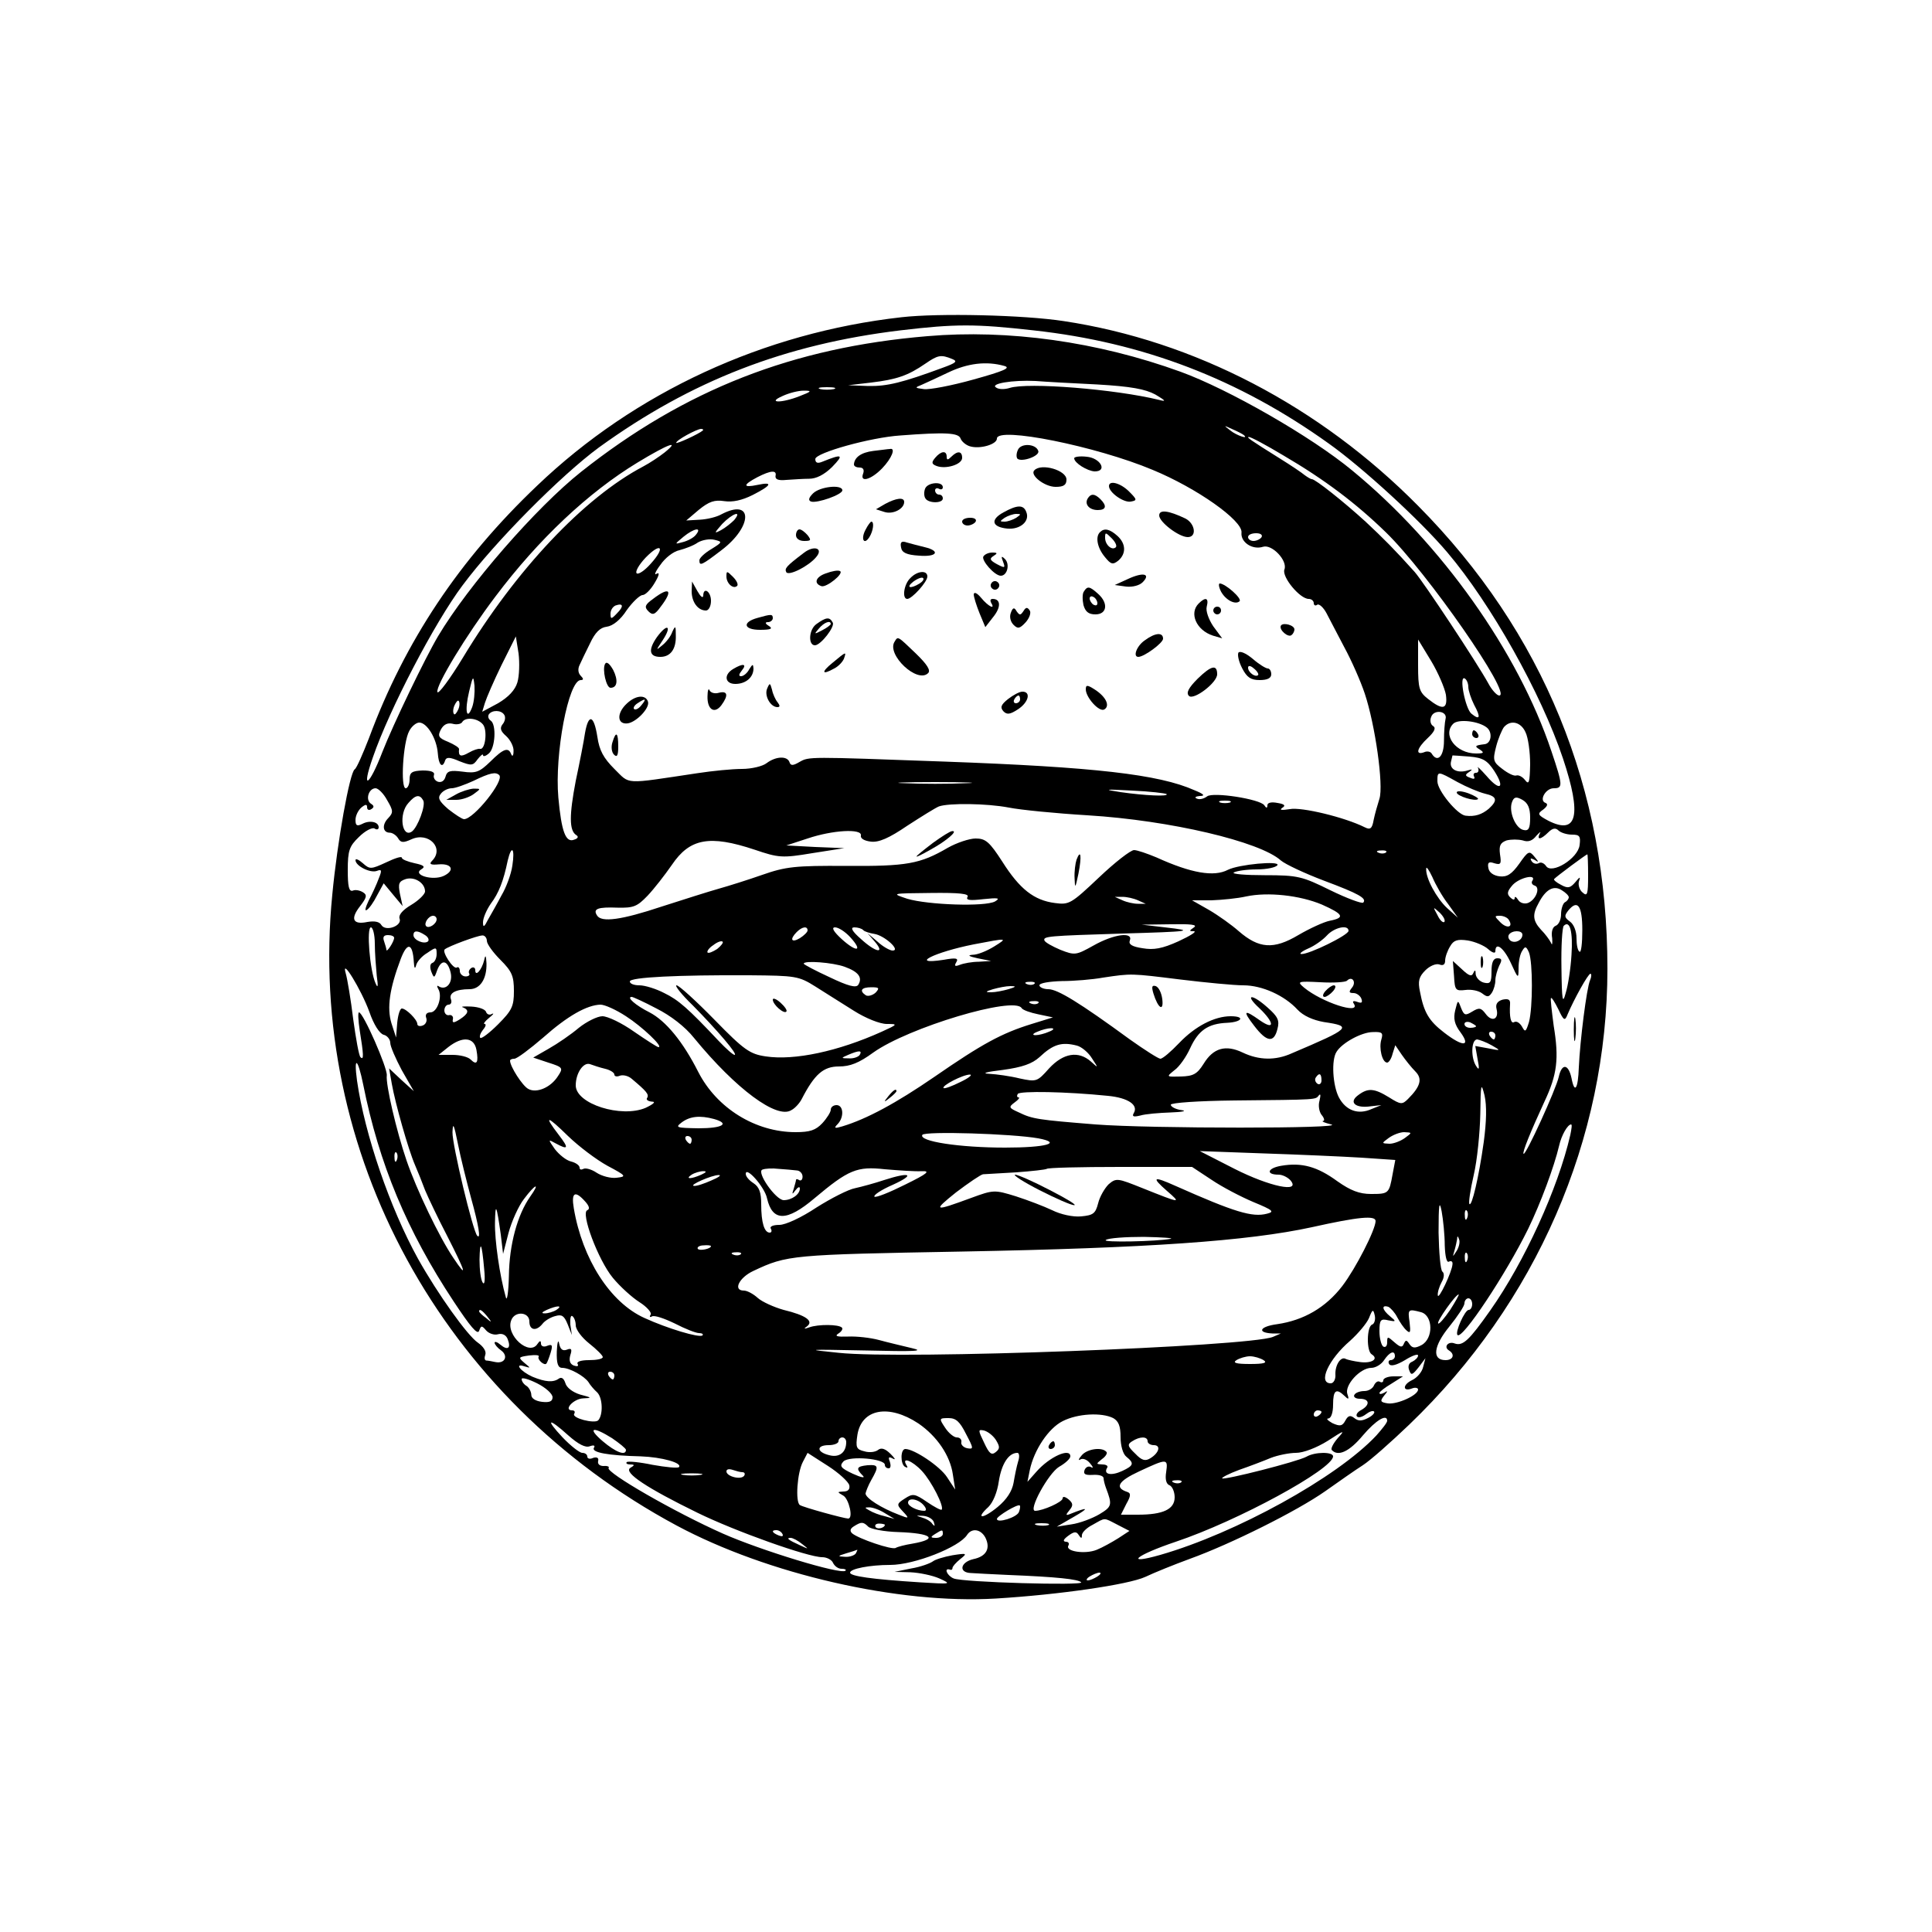 <?xml version="1.0" standalone="no"?>
<!DOCTYPE svg PUBLIC "-//W3C//DTD SVG 20010904//EN"
 "http://www.w3.org/TR/2001/REC-SVG-20010904/DTD/svg10.dtd">
<svg version="1.0" xmlns="http://www.w3.org/2000/svg"
 width="500pt" height="500pt" viewBox="0 0 500 500"
 preserveAspectRatio="xMidYMid meet">

<g transform="translate(0,500) scale(0.1,-0.1)"
fill="#000000" stroke="none">
<path d="M2333 4179 c-356 -40 -690 -194 -943 -436 -201 -191 -342 -402 -435
-653 -16 -41 -32 -78 -37 -81 -13 -8 -45 -187 -58 -324 -66 -667 284 -1307
891 -1633 235 -126 575 -204 826 -189 165 10 343 36 387 56 23 11 75 32 116
47 105 38 276 123 350 175 34 24 78 55 97 67 20 13 73 60 120 105 329 316 513
739 513 1180 0 465 -166 871 -490 1198 -255 258 -579 427 -917 478 -104 16
-324 21 -420 10z m342 -34 c283 -31 531 -126 764 -293 86 -61 237 -199 307
-282 112 -132 242 -363 299 -533 49 -147 37 -199 -38 -161 -28 15 -29 18 -13
29 10 8 13 14 6 17 -18 6 0 38 21 38 24 0 24 7 -6 96 -86 257 -284 536 -515
726 -106 88 -321 211 -445 256 -215 78 -446 110 -655 92 -348 -29 -627 -138
-896 -351 -116 -92 -292 -294 -370 -425 -34 -57 -117 -230 -144 -299 -35 -91
-56 -103 -25 -15 43 125 160 349 232 445 84 113 255 285 353 357 239 173 482
267 780 303 143 17 194 17 345 0z m-211 -74 c15 -6 11 -10 -25 -23 -103 -38
-143 -48 -192 -47 l-52 2 60 7 c66 8 95 18 140 49 32 22 40 24 69 12z m135
-18 c18 -5 0 -13 -79 -35 -57 -16 -115 -27 -129 -25 -24 3 -24 4 -6 11 11 5
42 19 69 32 50 24 99 30 145 17z m241 -48 c87 -5 124 -12 150 -26 27 -16 29
-19 10 -14 -114 28 -341 46 -387 31 -13 -4 -28 -4 -35 1 -17 10 42 20 102 17
25 -2 97 -6 160 -9z m-682 -12 c-10 -2 -26 -2 -35 0 -10 3 -2 5 17 5 19 0 27
-2 18 -5z m-88 -18 c-48 -19 -86 -18 -45 0 17 8 41 14 55 14 22 0 21 -2 -10
-14z m1149 -101 c14 -12 -19 -1 -35 12 -18 14 -18 14 6 3 14 -6 27 -13 29 -15z
m-1400 12 c-10 -9 -69 -36 -69 -32 0 7 52 35 64 36 5 0 7 -2 5 -4z m667 -21
c3 -8 14 -17 24 -20 26 -8 70 5 70 20 0 32 258 -20 403 -81 114 -47 233 -131
230 -162 -3 -25 28 -46 56 -37 23 7 64 -36 55 -59 -7 -19 40 -76 63 -76 7 0
13 -5 13 -11 0 -5 4 -8 9 -4 5 3 16 -7 24 -22 8 -16 29 -55 46 -88 18 -33 42
-87 53 -120 27 -81 49 -237 38 -272 -5 -16 -12 -40 -15 -55 -4 -23 -9 -26 -23
-19 -52 26 -164 53 -194 47 -20 -3 -28 -3 -20 3 10 6 7 10 -12 13 -15 3 -26 1
-26 -6 0 -8 -3 -8 -8 0 -11 16 -133 35 -148 23 -8 -6 -19 -9 -26 -6 -8 3 -4 6
7 7 15 0 11 5 -14 15 -92 41 -259 60 -646 74 -356 13 -351 13 -376 -1 -17 -10
-23 -10 -26 0 -6 16 -35 15 -59 -3 -10 -8 -39 -15 -64 -15 -25 0 -76 -5 -115
-11 -194 -29 -173 -30 -215 11 -28 28 -39 48 -44 83 -9 57 -23 61 -32 10 -3
-21 -14 -77 -24 -124 -17 -89 -17 -128 1 -140 7 -4 5 -9 -5 -12 -22 -9 -33 21
-41 109 -10 112 26 304 58 304 8 0 7 4 0 11 -7 7 -8 18 -3 28 4 9 16 34 27 56
13 28 26 41 43 43 16 2 36 18 52 43 15 21 34 39 41 39 7 0 21 14 31 31 12 20
14 29 5 24 -7 -5 -3 6 10 23 12 18 34 35 49 38 15 4 37 12 48 20 12 7 31 10
43 7 21 -5 21 -6 -8 -24 -17 -10 -31 -23 -31 -29 0 -16 6 -13 57 26 82 62 82
136 0 93 -12 -7 -37 -13 -56 -14 l-35 -2 33 28 c26 21 40 26 66 22 21 -3 45 2
73 16 49 25 54 35 12 26 -38 -8 -38 0 0 20 35 18 51 19 47 3 -1 -9 8 -12 28
-10 17 1 43 3 59 3 18 0 39 10 60 31 31 32 26 34 -26 13 -12 -5 -18 -3 -18 7
0 16 143 56 220 61 117 9 151 7 156 -8z m836 -44 c106 -62 188 -124 265 -199
107 -104 328 -422 293 -422 -6 0 -19 14 -28 31 -29 53 -168 263 -191 289 -51
57 -81 87 -127 130 -57 52 -130 110 -139 110 -3 0 -11 5 -18 10 -7 6 -35 25
-64 43 -80 50 -88 56 -81 56 4 1 45 -21 90 -48z m-1602 8 c-14 -11 -38 -27
-55 -36 -154 -81 -330 -268 -467 -495 -34 -56 -64 -96 -66 -89 -5 16 75 148
150 247 112 149 241 270 368 347 79 48 112 60 70 26z m180 -175 c-8 -8 -23
-20 -34 -26 -19 -10 -18 -8 3 16 26 27 53 37 31 10z m-99 -38 c-6 -8 -22 -16
-34 -19 -22 -6 -22 -6 2 14 27 22 49 26 32 5z m1464 -6 c-3 -5 -13 -10 -21
-10 -8 0 -14 5 -14 10 0 6 9 10 21 10 11 0 17 -4 14 -10z m-1581 -69 c-15 -17
-31 -28 -36 -25 -5 4 5 22 23 41 40 41 52 27 13 -16z m-87 -128 c-15 -16 -17
-16 -17 -1 0 9 6 18 13 21 20 7 22 -2 4 -20z m-258 -179 c-6 -20 -23 -38 -50
-54 l-41 -22 7 23 c4 13 23 57 43 98 l37 74 7 -44 c3 -24 2 -58 -3 -75z m2403
-32 c5 -38 -8 -41 -46 -11 -23 18 -26 27 -26 87 l0 67 34 -56 c18 -30 35 -70
38 -87z m-2520 -32 c-14 -37 -20 -10 -8 40 10 42 11 43 14 15 1 -17 -1 -41 -6
-55z m2578 52 c0 -9 7 -30 15 -46 18 -33 15 -41 -7 -23 -16 13 -33 101 -17 91
5 -3 9 -13 9 -22z m-2614 -58 c-4 -9 -9 -15 -11 -12 -3 3 -3 13 1 22 4 9 9 15
11 12 3 -3 3 -13 -1 -22z m119 -14 c4 -6 2 -17 -4 -24 -8 -10 -6 -18 9 -31 11
-10 20 -28 19 -39 0 -12 -3 -15 -6 -8 -7 19 -20 15 -54 -19 -28 -27 -37 -31
-72 -26 -32 4 -40 2 -44 -13 -3 -11 -11 -16 -20 -13 -8 3 -12 11 -10 17 3 8
-7 12 -29 12 -28 -1 -34 -5 -34 -23 0 -13 -5 -23 -10 -23 -14 0 -7 119 9 148
6 12 18 22 26 22 20 0 45 -41 48 -79 2 -31 12 -41 19 -19 3 9 12 9 37 -2 31
-12 35 -12 47 5 8 10 14 15 14 11 0 -5 7 -3 15 4 17 14 20 75 5 85 -6 4 -8 11
-5 16 8 12 32 12 40 -1z m2436 -11 c-2 -8 -4 -33 -4 -56 0 -41 -17 -58 -32
-33 -3 5 -12 7 -20 3 -23 -8 -18 11 10 37 17 16 22 26 14 31 -7 4 -9 15 -5 24
7 20 43 15 37 -6z m-2491 -14 c12 -15 6 -67 -8 -63 -4 1 -17 -3 -29 -10 -21
-12 -27 -9 -25 9 1 4 -12 12 -28 19 -25 10 -28 15 -19 32 7 13 17 18 30 15 10
-3 22 -1 25 4 8 14 40 11 54 -6z m2598 -8 c15 -12 12 -41 -6 -43 -25 -3 -27
-5 -12 -14 12 -8 10 -10 -10 -10 -52 0 -88 48 -59 77 13 13 66 7 87 -10z m100
-12 c7 -14 12 -52 12 -83 -1 -47 -3 -54 -13 -41 -7 9 -17 14 -23 12 -6 -2 -22
6 -36 17 -24 18 -25 23 -16 58 5 20 15 43 20 50 17 20 44 14 56 -13z m-81
-100 c29 -45 15 -54 -20 -13 -16 18 -26 27 -22 21 3 -7 1 -13 -5 -13 -6 0 -8
-4 -5 -10 3 -6 -1 -7 -10 -3 -14 5 -14 8 -3 15 10 7 9 8 -4 4 -26 -8 -47 3
-43 22 2 9 4 17 4 17 1 0 20 -1 44 -3 35 -3 46 -10 64 -37z m-2575 -11 c14
-14 -66 -114 -91 -114 -5 0 -23 12 -41 26 -24 21 -28 29 -19 40 6 8 19 14 28
14 9 0 34 9 56 19 43 21 58 24 67 15z m2480 -18 c24 -13 55 -26 71 -30 31 -7
34 -17 10 -39 -18 -15 -36 -21 -60 -18 -21 2 -73 65 -73 89 0 27 0 27 52 -2z
m-1274 -3 c-43 -2 -113 -2 -155 0 -43 1 -8 3 77 3 85 0 120 -2 78 -3z m-1496
-44 c16 -27 16 -32 3 -46 -17 -17 -15 -38 4 -38 6 0 16 -6 21 -14 7 -12 13
-13 35 -3 44 20 86 -23 53 -56 -8 -8 -4 -11 17 -9 35 3 43 -16 13 -30 -29 -13
-81 3 -58 17 12 7 7 11 -17 16 -18 4 -33 10 -33 14 0 5 -18 -1 -41 -12 -39
-18 -42 -18 -60 -2 -10 9 -19 13 -19 8 0 -15 38 -34 55 -28 13 5 14 2 5 -20
-5 -14 -17 -40 -26 -57 -8 -17 -11 -28 -5 -24 6 3 18 20 27 38 l17 31 24 -29
25 -30 -7 32 c-5 26 -3 32 15 38 23 7 50 -10 50 -32 0 -7 -16 -23 -36 -35 -22
-13 -33 -26 -30 -35 8 -19 -36 -35 -47 -17 -5 9 -18 11 -36 8 -38 -8 -45 8
-19 41 17 22 19 29 7 36 -8 5 -20 7 -26 4 -10 -3 -13 11 -13 53 0 51 4 62 29
86 16 16 34 25 40 22 6 -4 11 -3 11 3 0 14 -23 19 -42 9 -14 -7 -18 -5 -18 10
0 11 7 25 15 32 11 9 15 9 15 1 0 -7 5 -9 11 -5 8 5 7 9 -1 14 -15 10 -6 40
12 40 7 0 21 -14 30 -31z m2017 16 c7 -7 -56 -4 -119 5 -46 7 -42 8 29 4 47
-2 87 -7 90 -9z m-1924 -16 c8 -12 -14 -70 -29 -81 -26 -18 -35 46 -9 74 18
21 29 23 38 7z m2865 -45 c0 -28 -4 -35 -17 -32 -21 4 -39 48 -30 72 5 14 11
15 27 6 14 -8 20 -21 20 -46z m-777 39 c-7 -2 -19 -2 -25 0 -7 3 -2 5 12 5 14
0 19 -2 13 -5z m-572 -13 c30 -6 121 -15 204 -20 213 -13 446 -68 500 -117 12
-10 61 -33 111 -52 91 -34 112 -46 102 -57 -4 -3 -42 11 -85 32 -73 36 -84 39
-170 39 -50 0 -86 3 -80 7 7 4 33 8 59 8 26 0 50 5 54 11 7 12 -100 2 -128
-12 -36 -19 -95 -9 -185 32 -24 10 -50 19 -58 19 -9 0 -50 -32 -91 -71 -72
-68 -77 -71 -114 -66 -54 7 -91 36 -136 107 -33 51 -43 60 -69 60 -16 0 -49
-11 -72 -24 -72 -42 -106 -48 -263 -47 -132 1 -157 -2 -217 -23 -37 -13 -88
-29 -113 -36 -25 -7 -91 -28 -147 -46 -105 -35 -157 -42 -168 -23 -11 17 2 22
53 20 42 -1 51 3 78 31 17 18 45 54 63 80 46 68 97 78 214 39 62 -21 71 -22
149 -9 l83 13 -75 3 -75 4 55 18 c65 22 141 26 138 8 -2 -8 9 -14 25 -16 21
-3 48 9 95 41 37 24 74 47 82 50 25 9 124 8 181 -3z m1457 -70 c20 0 23 -4 20
-27 -4 -35 -73 -77 -87 -54 -5 7 -13 11 -19 7 -6 -3 -14 -1 -18 5 -5 8 -3 9 7
4 12 -8 12 -6 0 8 -13 16 -16 15 -39 -18 -20 -28 -32 -35 -51 -33 -16 2 -27
10 -29 21 -3 15 1 18 15 13 17 -5 19 -2 15 23 -3 23 1 30 17 36 12 3 30 3 42
0 14 -5 25 -1 35 12 9 10 13 12 9 6 -9 -18 3 -16 22 3 11 11 19 12 26 5 6 -6
22 -11 35 -11z m-2742 -80 c-3 -22 -16 -57 -28 -77 -11 -21 -27 -49 -35 -63
-10 -20 -13 -21 -13 -7 0 11 9 32 20 48 21 28 33 59 44 112 10 42 19 32 12
-13z m2261 34 c-3 -3 -12 -4 -19 -1 -8 3 -5 6 6 6 11 1 17 -2 13 -5z m523 -60
c0 -48 -2 -55 -14 -44 -8 6 -12 19 -10 28 5 14 3 14 -9 -1 -13 -15 -19 -17
-37 -7 -12 6 -20 13 -18 15 5 6 83 64 86 64 1 1 2 -24 2 -55z m-362 -74 l25
-35 -28 25 c-27 25 -56 78 -54 102 0 7 7 -3 16 -22 8 -19 26 -51 41 -70z m218
61 c-4 -5 -1 -11 6 -13 15 -5 3 -37 -18 -45 -9 -3 -20 0 -25 8 -5 8 -9 10 -9
5 0 -6 -5 -5 -12 2 -9 9 -7 16 7 32 18 19 62 29 51 11z m94 -43 c0 -4 -4 -10
-10 -13 -5 -3 -10 -17 -10 -31 0 -14 -6 -27 -14 -30 -8 -3 -12 -16 -9 -32 1
-15 0 -20 -3 -12 -4 8 -15 23 -26 34 -21 23 -23 39 -6 69 18 35 39 47 60 33
10 -6 18 -14 18 -18z m-1556 1 c-5 -9 6 -10 41 -6 38 4 45 3 30 -6 -26 -14
-173 -9 -227 7 -42 14 -42 14 60 15 75 1 101 -2 96 -10z m917 -20 c56 -25 61
-34 20 -42 -15 -3 -52 -20 -81 -37 -64 -38 -102 -35 -154 10 -18 16 -53 41
-77 55 l-44 25 50 0 c28 1 68 5 90 10 56 12 139 3 196 -21z m-476 11 l20 -9
-20 0 c-11 0 -29 4 -40 9 l-20 9 20 0 c11 0 29 -4 40 -9z m1150 -77 c0 -34 -3
-59 -7 -56 -5 2 -8 18 -8 35 0 18 -7 36 -17 43 -15 11 -15 15 -4 29 24 29 36
12 36 -51z m-357 21 c-4 -3 -12 5 -18 18 -12 22 -12 22 6 6 10 -10 15 -20 12
-24z m-2608 7 c0 -12 -20 -25 -27 -18 -7 7 6 27 18 27 5 0 9 -4 9 -9z m2775
-2 c12 -19 -5 -23 -22 -6 -16 16 -16 17 -1 17 9 0 20 -5 23 -11z m-815 -19
c-13 -9 -13 -10 0 -10 8 -1 -10 -12 -40 -26 -42 -19 -64 -23 -93 -18 -27 4
-37 10 -33 20 9 23 -41 17 -94 -13 -45 -25 -48 -26 -86 -11 -21 9 -39 19 -41
24 -4 11 10 12 202 18 175 5 191 7 110 16 l-60 7 75 1 c52 1 70 -1 60 -8z
m977 -71 c-2 -35 -9 -80 -15 -99 -8 -30 -10 -20 -11 66 -1 55 2 104 6 108 16
16 24 -16 20 -75z m-3097 29 c0 -24 3 -61 5 -83 4 -28 3 -34 -3 -20 -15 33
-24 145 -12 145 5 0 10 -19 10 -42z m1120 34 c0 -4 -9 -13 -20 -20 -22 -13
-27 -3 -8 16 14 14 28 16 28 4z m110 -17 c34 -37 18 -41 -21 -6 -22 20 -28 31
-18 31 9 0 26 -11 39 -25z m34 18 c3 -4 17 -8 29 -10 26 -4 69 -43 47 -43 -7
0 -25 10 -39 23 l-26 22 19 -22 c28 -33 2 -28 -36 7 -23 20 -28 30 -17 30 9 0
19 -3 23 -7z m1256 -2 c0 -11 -102 -61 -122 -60 -7 0 1 7 17 14 17 7 39 23 49
34 19 21 56 29 56 12z m-2390 -11 c8 -5 11 -12 8 -16 -10 -9 -38 3 -38 16 0
12 10 13 30 0z m2840 1 c0 -14 -18 -23 -30 -16 -6 4 -8 11 -5 16 8 12 35 12
35 0z m-2920 -8 c0 -10 -20 -40 -20 -31 0 3 -3 13 -6 22 -4 11 -1 16 10 16 9
0 16 -3 16 -7z m240 -8 c0 -8 16 -30 35 -49 30 -30 35 -42 35 -81 0 -39 -5
-50 -41 -86 -22 -22 -43 -38 -46 -35 -3 3 0 12 7 21 7 8 9 15 4 15 -4 0 1 7
12 16 10 8 14 13 7 10 -6 -4 -13 -1 -15 5 -2 7 -19 13 -38 14 -19 1 -29 0 -22
-2 17 -7 15 -16 -8 -31 -16 -10 -20 -10 -18 0 2 7 -3 12 -9 11 -7 -2 -13 4
-13 12 0 8 5 15 11 15 6 0 9 6 6 14 -6 16 13 26 48 26 28 0 45 27 44 67 -1 21
-3 23 -6 8 -6 -25 -23 -44 -23 -26 0 7 -5 9 -10 6 -6 -4 -8 -10 -6 -14 3 -4
-1 -8 -9 -8 -8 0 -15 7 -15 14 0 8 -4 12 -8 9 -9 -5 -39 41 -31 47 9 8 85 36
97 36 6 1 12 -6 12 -14z m596 -21 c-11 -7 -22 -12 -25 -9 -2 3 4 12 15 19 10
8 21 12 24 9 3 -2 -4 -11 -14 -19z m716 6 c-18 -11 -42 -21 -55 -21 -14 -1
-10 -4 13 -9 l35 -7 -32 -2 c-17 0 -39 -4 -49 -8 -13 -5 -15 -3 -9 7 6 10 0
12 -33 6 -92 -14 -23 20 78 40 89 17 89 17 52 -6z m1279 -6 c11 -10 19 -12 19
-6 0 26 22 9 40 -30 19 -42 20 -42 20 -13 0 17 4 37 10 45 7 12 10 11 17 -5
10 -26 10 -142 0 -180 -8 -26 -10 -27 -18 -12 -6 10 -14 15 -20 12 -9 -6 -13
13 -11 46 1 12 -4 15 -19 12 -14 -4 -19 -12 -16 -24 7 -27 -12 -35 -28 -13
-12 16 -17 17 -35 6 -18 -11 -21 -10 -29 10 -8 21 -8 21 -15 -7 -5 -21 -2 -36
14 -57 27 -37 6 -38 -43 0 -39 30 -52 52 -62 105 -6 28 -3 39 14 56 11 11 27
18 36 15 10 -4 15 0 15 10 0 9 6 26 13 37 9 16 19 19 46 15 18 -3 42 -13 52
-22z m-2780 -34 c1 -16 3 -19 6 -8 2 9 15 24 29 32 23 16 24 15 24 -3 0 -11
-5 -21 -11 -23 -6 -2 -7 -11 -3 -22 7 -18 8 -18 15 2 11 30 27 28 35 -4 7 -27
-11 -48 -30 -37 -5 4 -6 1 -2 -6 12 -19 -2 -61 -20 -61 -10 0 -14 -6 -11 -14
3 -8 -1 -17 -9 -20 -8 -3 -14 -1 -14 4 0 11 -29 40 -40 40 -5 0 -10 -17 -12
-37 l-3 -38 -12 37 c-12 40 -5 89 24 166 17 45 31 42 34 -8z m1115 -12 c36
-13 47 -28 35 -47 -6 -8 -26 -3 -74 20 -37 17 -67 33 -67 35 0 9 76 3 106 -8z
m-1230 -117 c11 -32 26 -56 37 -59 9 -2 17 -12 17 -21 0 -9 14 -41 30 -71 l31
-54 -32 29 -32 30 7 -40 c9 -51 43 -171 60 -210 7 -16 19 -46 26 -65 8 -19 33
-72 57 -118 49 -96 54 -114 16 -57 -36 53 -95 176 -121 252 -26 76 -54 196
-51 220 2 19 -61 163 -72 163 -3 0 -2 -21 2 -47 10 -62 11 -78 2 -69 -4 3 -12
48 -19 99 -6 50 -15 103 -19 117 -14 47 40 -41 61 -99z m1154 66 c25 -16 70
-44 100 -63 30 -19 67 -34 85 -34 29 0 29 -1 -13 -20 -113 -51 -226 -75 -300
-64 -41 6 -56 16 -133 95 -48 49 -92 89 -98 89 -6 0 13 -24 42 -52 64 -65 118
-128 108 -128 -4 0 -22 16 -41 36 -80 85 -104 106 -141 124 -21 11 -50 20 -64
20 -14 0 -25 4 -25 10 0 11 126 17 310 16 119 -1 127 -2 170 -29z m945 18 c66
-8 139 -15 163 -15 48 0 106 -26 140 -63 15 -16 40 -27 68 -32 75 -11 70 -16
-83 -81 -42 -19 -85 -18 -127 2 -44 21 -76 12 -101 -29 -17 -27 -27 -32 -59
-33 -38 -1 -38 -1 -17 16 13 9 31 35 41 57 21 46 46 64 96 66 39 2 47 17 9 17
-42 0 -92 -26 -133 -69 -22 -23 -43 -41 -49 -41 -5 0 -41 23 -79 50 -130 95
-187 130 -211 130 -12 0 -23 5 -23 10 0 6 26 10 58 11 31 0 80 4 107 9 74 11
71 11 200 -5z m1060 -2 c-9 -21 -26 -157 -29 -225 -2 -57 -11 -70 -19 -28 -8
37 -25 39 -33 3 -7 -32 -86 -205 -91 -199 -4 3 18 57 54 135 33 70 38 111 24
196 -5 38 -9 71 -7 72 2 2 10 -11 19 -29 14 -30 17 -31 24 -13 16 38 53 105
59 105 3 0 3 -8 -1 -17z m-616 -19 c-9 -11 -8 -14 4 -14 8 0 17 -7 20 -14 4
-11 1 -13 -10 -9 -11 4 -14 2 -9 -5 18 -29 -83 4 -129 42 -19 16 -17 17 42 14
34 -2 65 0 69 4 13 13 25 -3 13 -18z m-822 10 c-3 -3 -12 -4 -19 -1 -8 3 -5 6
6 6 11 1 17 -2 13 -5z m-411 -23 c-8 -7 -19 -10 -25 -7 -18 12 -12 21 14 21
20 0 22 -2 11 -14z m344 9 c-14 -4 -34 -8 -45 -8 -16 0 -15 2 5 8 14 4 34 8
45 8 16 0 15 -2 -5 -8z m-911 -50 c36 -18 74 -47 97 -76 109 -133 215 -211
252 -187 10 5 22 19 27 29 33 64 56 84 96 84 29 0 52 9 89 36 91 65 365 147
384 115 3 -5 23 -12 43 -16 l38 -8 -55 -17 c-78 -24 -129 -52 -252 -137 -99
-68 -175 -109 -238 -128 -20 -6 -23 -5 -12 6 17 18 15 49 -3 49 -8 0 -15 -5
-15 -12 0 -6 -10 -22 -22 -35 -17 -18 -32 -23 -69 -23 -104 0 -204 62 -252
156 -40 79 -84 132 -126 154 -36 18 -61 40 -46 40 3 0 32 -13 64 -30z m988 14
c-3 -3 -12 -4 -19 -1 -8 3 -5 6 6 6 11 1 17 -2 13 -5z m-1067 -34 c42 -27 98
-80 84 -80 -3 0 -31 18 -63 40 -31 22 -68 40 -82 40 -13 0 -41 -14 -61 -30
-20 -17 -55 -41 -78 -54 l-40 -23 39 -13 c38 -12 39 -14 25 -35 -19 -30 -56
-45 -77 -33 -15 8 -47 58 -47 73 0 3 5 5 11 5 7 0 40 25 75 55 63 56 113 84
148 85 11 0 40 -13 66 -30z m2200 -26 c0 -2 -7 -4 -15 -4 -8 0 -15 4 -15 10 0
5 7 7 15 4 8 -4 15 -8 15 -10z m-1105 -14 c-11 -5 -27 -9 -35 -9 -9 0 -8 4 5
9 11 5 27 9 35 9 9 0 8 -4 -5 -9z m860 -20 c-7 -22 2 -60 15 -60 4 0 11 10 14
23 l7 22 17 -25 c9 -13 25 -33 35 -43 19 -19 13 -39 -19 -71 -15 -15 -19 -15
-49 4 -39 24 -55 25 -81 5 -24 -18 -6 -34 34 -28 l27 3 -25 -10 c-35 -16 -67
-4 -85 30 -16 31 -20 97 -6 118 14 23 65 51 94 51 24 1 27 -2 22 -19z m295 10
c0 -5 -2 -10 -4 -10 -3 0 -8 5 -11 10 -3 6 -1 10 4 10 6 0 11 -4 11 -10z
m-2637 -37 c6 -33 1 -41 -15 -25 -7 7 -28 12 -47 12 l-36 0 25 20 c37 29 67
26 73 -7z m2627 12 c25 -14 25 -15 -9 -8 l-33 6 6 -34 c5 -25 4 -30 -3 -19
-15 21 -14 70 2 70 6 -1 23 -7 37 -15z m-1073 -1 c12 -3 30 -18 39 -33 17 -26
17 -26 -3 -8 -32 28 -71 22 -108 -18 -31 -35 -33 -35 -76 -26 -24 6 -60 11
-79 12 -21 1 -8 5 35 10 51 7 76 16 95 33 36 34 58 40 97 30z m-562 -24 c-3
-5 -16 -10 -28 -9 -21 0 -21 1 -2 9 28 12 37 12 30 0z m-1285 -77 c41 -205
113 -378 234 -561 43 -65 62 -88 66 -76 5 14 7 14 18 1 7 -8 21 -13 31 -10 11
3 21 -2 25 -13 9 -23 0 -30 -19 -14 -8 7 -15 9 -15 5 0 -4 7 -13 17 -20 19
-14 10 -35 -15 -30 -9 2 -20 4 -24 4 -4 1 -5 7 -2 15 3 9 -5 21 -19 31 -27 18
-104 126 -155 217 -73 132 -138 322 -158 461 -9 66 2 59 16 -10z m626 41 c13
-3 24 -10 24 -15 0 -5 7 -6 14 -3 8 3 22 0 31 -8 38 -32 45 -40 40 -49 -4 -5
2 -9 12 -10 11 0 5 -6 -16 -16 -63 -27 -181 10 -181 58 0 32 20 61 37 55 8 -3
26 -9 39 -12z m920 -34 c-22 -11 -41 -18 -44 -16 -6 6 50 35 68 35 8 0 -3 -9
-24 -19z m934 4 c0 -8 -5 -12 -10 -9 -6 4 -8 11 -5 16 9 14 15 11 15 -7z m420
-159 c-13 -93 -31 -168 -37 -161 -3 2 2 36 11 75 9 38 16 110 17 158 1 78 2
84 11 48 6 -27 5 -67 -2 -120z m-973 119 c53 -5 80 -24 67 -45 -5 -9 0 -10 17
-6 13 4 49 7 79 8 30 1 43 4 28 6 -16 2 -28 9 -28 14 0 5 71 10 165 11 218 2
209 2 218 13 5 6 5 0 2 -13 -4 -13 -1 -29 5 -37 7 -8 9 -16 4 -16 -5 -1 5 -5
21 -9 44 -11 -469 -11 -610 0 -149 12 -163 14 -198 31 -27 12 -27 14 -11 26
10 7 14 13 10 13 -4 0 -5 4 -2 9 6 8 125 6 233 -5z m-1295 -181 c49 -26 50
-28 24 -31 -15 -2 -38 4 -52 13 -13 9 -29 13 -34 10 -6 -3 -10 -2 -10 3 0 6
-10 13 -22 16 -13 3 -31 18 -42 32 -18 26 -18 26 2 15 33 -18 35 -13 8 22 -40
52 -31 51 24 -3 28 -27 73 -61 102 -77z m276 121 c42 -12 22 -24 -40 -24 -58
1 -61 2 -44 15 21 16 47 19 84 9z m-629 -204 c20 -72 26 -109 16 -98 -11 11
-65 236 -64 268 1 27 4 20 14 -30 7 -36 23 -99 34 -140z m2845 163 c-32 -139
-119 -329 -207 -454 -55 -78 -71 -93 -92 -86 -17 7 -30 -9 -15 -18 16 -10 11
-25 -9 -25 -36 0 -31 37 10 87 21 26 39 53 39 60 0 7 5 13 10 13 6 0 10 -7 10
-15 0 -8 -4 -15 -9 -15 -10 0 -36 -58 -29 -65 12 -13 125 157 183 275 32 66
67 160 80 215 6 27 22 55 31 55 3 0 1 -12 -2 -27z m-1377 -9 c64 -12 20 -24
-86 -24 -117 0 -224 16 -214 33 6 10 233 3 300 -9z m949 1 c-11 -8 -29 -15
-40 -15 -21 1 -21 1 -2 15 11 8 29 15 40 15 21 -1 21 -1 2 -15z m-1846 -5 c0
-5 -2 -10 -4 -10 -3 0 -8 5 -11 10 -3 6 -1 10 4 10 6 0 11 -4 11 -10z m-763
-52 c-3 -8 -6 -5 -6 6 -1 11 2 17 5 13 3 -3 4 -12 1 -19z m2496 6 l88 -6 -7
-37 c-9 -50 -10 -51 -56 -51 -30 0 -53 9 -87 33 -52 38 -92 49 -145 40 -36 -6
-41 -23 -7 -23 10 0 24 -7 31 -15 27 -33 -54 -16 -145 30 l-90 46 165 -6 c91
-3 204 -8 253 -11z m-1462 -33 c9 0 16 -8 16 -16 0 -8 -4 -12 -9 -9 -4 3 -8 3
-8 0 0 -2 -3 -13 -6 -23 -5 -15 -4 -15 5 -3 6 8 11 10 11 4 0 -15 -21 -30 -42
-30 -21 1 -71 73 -55 79 7 3 26 4 42 2 17 -1 37 -3 46 -4z m324 -2 c24 1 16
-6 -43 -35 -40 -20 -75 -34 -79 -31 -3 4 18 18 48 31 59 27 45 34 -23 12 -24
-8 -57 -17 -75 -21 -17 -3 -62 -26 -100 -50 -39 -26 -80 -45 -96 -45 -16 0
-26 -4 -22 -10 3 -5 2 -10 -3 -10 -14 0 -22 26 -22 73 0 31 -5 45 -20 55 -11
7 -20 17 -20 24 0 21 49 -34 55 -63 14 -61 51 -61 123 0 88 74 110 83 182 75
36 -3 79 -6 95 -5z m750 -22 c28 -19 76 -44 109 -58 51 -21 55 -25 35 -30 -38
-10 -84 4 -237 72 -58 26 -63 23 -22 -13 38 -33 37 -33 -63 7 -65 26 -68 27
-88 10 -10 -10 -23 -32 -27 -49 -7 -27 -13 -31 -44 -34 -21 -2 -53 5 -75 16
-21 10 -63 26 -94 36 -55 17 -58 17 -115 -4 -98 -36 -101 -35 -40 14 33 25 64
46 70 47 6 0 45 3 86 5 41 3 76 7 79 9 2 3 88 5 190 5 l186 0 50 -33z m-1320
13 c-27 -12 -43 -12 -25 0 8 5 22 9 30 9 10 0 8 -3 -5 -9z m26 -15 c-18 -8
-38 -15 -45 -14 -15 1 46 28 64 28 8 0 0 -6 -19 -14z m-469 -42 c-33 -47 -54
-124 -55 -205 -1 -43 -5 -68 -8 -55 -16 56 -29 148 -28 193 1 53 4 47 15 -31
l6 -50 14 54 c8 30 26 70 40 88 30 40 43 44 16 6z m142 -12 c11 -12 13 -20 6
-23 -18 -6 28 -129 66 -175 19 -23 50 -51 69 -63 19 -12 32 -27 29 -32 -4 -6
-2 -8 3 -5 6 4 32 -5 59 -18 27 -14 55 -25 63 -25 8 0 12 -3 9 -6 -8 -7 -91
18 -150 45 -89 40 -161 153 -183 284 -7 41 3 47 29 18z m2225 -114 c1 -29 5
-46 11 -42 6 3 10 0 9 -7 -1 -19 -37 -95 -38 -80 -1 7 4 23 10 34 7 12 7 23 2
27 -5 3 -9 49 -10 101 0 73 2 86 8 55 4 -22 8 -62 8 -88z m58 71 c-3 -8 -6 -5
-6 6 -1 11 2 17 5 13 3 -3 4 -12 1 -19z m-237 -8 c0 -22 -51 -122 -86 -168
-43 -56 -100 -89 -169 -99 -45 -6 -53 -22 -12 -24 l22 0 -21 -9 c-64 -25 -959
-59 -1124 -41 -89 9 -84 9 70 6 127 -3 155 -2 120 6 -25 6 -63 15 -85 21 -22
6 -58 10 -80 9 -29 -1 -36 1 -25 8 8 5 12 12 9 15 -8 9 -62 9 -84 1 -14 -5
-16 -4 -7 2 19 14 -2 29 -60 43 -25 7 -56 21 -67 31 -11 10 -27 19 -36 19 -29
0 -12 34 25 51 87 41 97 42 540 50 481 9 739 27 905 63 121 27 165 31 165 16z
m-530 -46 c-36 -7 -180 -10 -168 -3 7 5 51 8 98 8 47 -1 78 -3 70 -5z m740
-31 c-11 -17 -11 -17 -6 0 3 10 6 24 7 30 0 9 2 9 5 0 3 -7 0 -20 -6 -30z
m-2517 -47 c3 -30 1 -43 -4 -35 -5 8 -8 34 -8 59 1 53 6 44 12 -24z m587 59
c0 -7 -30 -13 -34 -7 -3 4 4 9 15 9 10 1 19 0 19 -2z m77 -21 c-3 -3 -12 -4
-19 -1 -8 3 -5 6 6 6 11 1 17 -2 13 -5z m1880 -16 c-3 -8 -6 -5 -6 6 -1 11 2
17 5 13 3 -3 4 -12 1 -19z m-44 -128 c-15 -22 -29 -38 -31 -35 -5 4 45 75 53
75 2 0 -8 -18 -22 -40z m-2313 0 c-8 -5 -22 -9 -30 -9 -10 0 -8 3 5 9 27 12
43 12 25 0z m2176 -19 c7 -13 17 -28 24 -34 10 -9 11 -5 8 21 -5 34 -4 35 30
26 31 -9 32 -68 1 -85 -17 -9 -24 -8 -31 2 -8 12 -10 12 -15 1 -4 -10 -9 -9
-24 4 -18 16 -19 16 -19 0 0 -9 -4 -14 -10 -11 -5 3 -10 21 -10 40 0 29 3 33
23 28 20 -4 21 -3 5 10 -21 17 -24 31 -5 25 6 -3 17 -15 23 -27z m-2355 2 c13
-16 12 -17 -3 -4 -10 7 -18 15 -18 17 0 8 8 3 21 -13z m2290 -21 c-14 -5 -15
-69 -1 -77 19 -12 0 -24 -30 -20 -16 2 -33 6 -37 8 -13 8 -28 -16 -27 -40 1
-13 -5 -23 -12 -23 -34 0 -6 62 50 110 21 19 43 45 49 59 9 23 11 24 15 6 2
-10 -1 -21 -7 -23z m-2181 8 c0 -23 18 -26 34 -6 6 8 21 17 33 20 17 5 23 1
32 -21 l11 -28 -4 27 c-1 15 1 25 5 22 5 -3 9 -14 9 -24 0 -11 16 -32 35 -47
19 -15 35 -31 35 -35 0 -5 -16 -8 -36 -8 -20 0 -33 -4 -29 -10 3 -6 -1 -7 -10
-4 -10 4 -13 13 -9 27 5 15 3 19 -9 14 -11 -4 -17 1 -20 16 -2 12 -5 3 -6 -20
-1 -32 3 -43 14 -43 19 0 57 -21 68 -37 4 -7 14 -19 23 -27 14 -15 15 -58 2
-72 -10 -9 -69 6 -62 17 3 5 1 9 -5 9 -24 0 3 30 28 31 24 1 23 2 -8 10 -19 6
-35 18 -38 30 -4 12 -10 16 -17 11 -14 -10 -34 -9 -68 5 -31 14 -48 36 -21 27
17 -5 17 -5 0 9 -16 14 -16 15 12 19 17 2 28 1 25 -3 -4 -8 15 -24 20 -18 2 2
7 15 11 28 6 20 4 23 -9 18 -9 -4 -16 -1 -16 6 0 8 -3 8 -9 -1 -21 -33 -83 23
-68 61 9 25 47 22 47 -3z m2240 -90 c0 -5 -5 -10 -11 -10 -5 0 -7 -5 -4 -10 4
-7 19 -3 41 10 19 12 34 17 34 12 0 -5 -7 -12 -15 -16 -9 -3 -12 -12 -8 -22 5
-14 8 -13 24 7 l18 24 -6 -23 c-3 -13 -16 -28 -29 -34 -25 -12 -24 -31 1 -21
8 3 15 1 15 -3 0 -15 -54 -39 -78 -36 -20 3 -21 6 -10 20 10 12 10 14 1 8 -7
-4 -13 -5 -13 -1 0 3 14 14 31 24 l30 19 -25 0 c-14 0 -26 -5 -26 -10 0 -5 -4
-7 -9 -4 -5 3 -11 -1 -15 -9 -3 -8 -14 -15 -25 -15 -11 0 -23 -4 -26 -10 -3
-5 3 -10 14 -10 26 0 27 -16 4 -29 -10 -5 -15 -13 -11 -17 4 -4 14 -1 23 6 9
7 18 10 21 7 3 -3 -4 -11 -16 -17 -16 -8 -25 -8 -35 0 -10 8 -16 7 -23 -6 -8
-15 -14 -16 -34 -7 -12 7 -17 12 -10 12 7 1 12 15 12 36 0 37 8 43 29 23 11
-11 13 -10 8 4 -8 23 33 68 62 68 11 0 26 9 33 20 14 21 28 27 28 10z m-340
-10 c11 -7 1 -10 -35 -10 -36 0 -46 3 -35 10 8 5 24 10 35 10 11 0 27 -5 35
-10z m-1680 -40 c0 -5 -2 -10 -4 -10 -3 0 -8 5 -11 10 -3 6 -1 10 4 10 6 0 11
-4 11 -10z m-160 -56 c0 -11 -8 -14 -27 -12 -17 2 -28 9 -28 18 0 8 -6 19 -12
23 -7 4 -13 12 -13 18 0 5 18 0 40 -11 22 -11 40 -27 40 -36z m947 -68 c48
-33 82 -83 89 -132 l6 -39 -21 32 c-18 28 -85 73 -108 73 -13 0 -13 -39 -1
-46 7 -4 8 -2 4 4 -14 23 15 12 40 -15 25 -27 58 -92 51 -100 -2 -2 -19 7 -38
20 -32 22 -37 22 -57 9 -22 -14 -22 -16 -5 -34 17 -18 16 -19 -11 -8 -45 17
-86 43 -86 55 1 5 7 21 15 35 20 35 19 40 -10 38 -28 -3 -31 -8 -12 -27 7 -7
-4 -5 -26 5 -32 15 -35 20 -24 32 16 15 107 7 107 -9 0 -5 4 -9 10 -9 5 0 6 7
3 17 -5 12 -3 14 8 8 8 -4 5 1 -6 12 -14 14 -24 17 -32 11 -7 -6 -23 -8 -36
-4 -21 5 -23 10 -18 43 11 67 81 80 158 29z m1043 30 c0 -3 -4 -8 -10 -11 -5
-3 -10 -1 -10 4 0 6 5 11 10 11 6 0 10 -2 10 -4z m-539 -16 c14 -8 19 -21 19
-49 0 -22 6 -44 15 -51 21 -17 19 -23 -11 -37 -28 -13 -49 -9 -39 8 4 5 -2 9
-12 9 -17 1 -17 1 -1 14 10 7 15 16 11 19 -12 13 -51 7 -64 -10 -8 -9 -9 -14
-3 -10 7 4 18 -1 25 -10 8 -9 9 -14 3 -10 -7 4 -14 0 -17 -7 -4 -11 1 -14 21
-13 15 1 27 -2 28 -8 0 -5 3 -17 6 -25 17 -45 16 -49 -17 -69 -19 -11 -51 -23
-72 -26 l-38 -6 45 26 c40 23 37 26 -10 7 -12 -5 -13 -3 -2 10 10 12 9 18 -3
28 -9 7 -15 8 -15 2 0 -9 -51 -32 -71 -32 -19 0 34 97 62 114 16 9 29 21 29
27 0 23 -54 -1 -88 -40 l-23 -26 6 30 c11 53 49 109 85 127 39 20 101 23 131
8z m-381 -41 c20 -38 20 -40 3 -37 -10 2 -17 10 -15 16 1 7 -4 12 -12 12 -7 0
-21 11 -30 25 -16 24 -16 25 9 25 19 0 29 -9 45 -41z m1090 34 c0 -5 -13 -21
-28 -38 -102 -109 -364 -253 -559 -309 -95 -27 -64 -1 40 34 161 54 407 188
407 221 0 12 -47 12 -69 -1 -24 -13 -213 -61 -218 -56 -2 2 17 12 44 22 26 9
63 23 82 31 18 7 48 13 65 13 19 0 53 13 82 31 43 28 46 29 26 7 -12 -14 -19
-28 -15 -31 16 -17 45 -4 80 38 34 40 63 57 63 38z m-2119 -38 c26 -23 44 -32
55 -28 11 4 15 2 11 -4 -7 -12 37 -20 121 -22 55 -2 109 -17 99 -28 -4 -3 -34
0 -68 6 -33 7 -64 10 -67 7 -3 -3 1 -6 9 -6 12 0 12 -2 0 -9 -18 -12 45 -53
174 -116 98 -48 286 -115 323 -115 12 0 25 -7 28 -15 4 -8 13 -15 22 -15 8 0
13 -2 10 -5 -11 -11 -220 53 -317 96 -124 55 -303 158 -296 170 3 3 -3 6 -13
5 -10 0 -16 5 -14 13 2 8 -3 11 -13 8 -8 -4 -15 -2 -15 3 0 6 -6 10 -13 10 -7
0 -30 18 -51 40 -46 49 -37 52 15 5z m113 -7 c19 -13 35 -26 36 -30 0 -17 -27
-6 -60 22 -41 35 -27 40 24 8z m993 -4 c11 -18 11 -23 0 -32 -11 -9 -17 -4
-30 24 -16 33 -16 35 -1 32 9 -2 23 -12 31 -24z m-387 -6 c0 -27 -18 -41 -44
-34 -33 8 -34 26 -1 26 14 0 25 5 25 10 0 6 5 10 10 10 6 0 10 -6 10 -12z
m780 2 c0 -5 7 -10 16 -10 19 0 14 -20 -9 -34 -13 -8 -22 -6 -39 12 -20 19
-21 24 -8 32 20 13 40 13 40 0z m-772 -114 c2 -10 -3 -16 -15 -16 -17 -1 -17
-1 0 -11 14 -9 26 -59 12 -59 -10 0 -116 29 -125 35 -12 8 -7 84 8 112 l12 23
53 -34 c28 -18 53 -41 55 -50z m437 62 c-4 -13 -9 -38 -12 -56 -4 -21 -17 -42
-41 -62 -39 -32 -59 -32 -24 0 12 12 23 38 27 67 7 44 25 73 48 73 5 0 6 -10
2 -22z m383 -28 c-3 -18 0 -31 9 -34 7 -3 13 -17 13 -31 0 -31 -30 -45 -95
-45 l-44 0 14 28 c12 21 12 28 2 31 -33 11 -23 28 31 53 73 34 75 34 70 -2z
m-1097 0 c6 0 8 -4 5 -9 -8 -12 -46 -2 -46 11 0 6 7 7 16 4 9 -3 20 -6 25 -6z
m-108 -7 c-13 -2 -33 -2 -45 0 -13 2 -3 4 22 4 25 0 35 -2 23 -4z m1244 -19
c-3 -3 -12 -4 -19 -1 -8 3 -5 6 6 6 11 1 17 -2 13 -5z m-667 -59 c8 -9 8 -15
2 -15 -18 0 -42 12 -42 21 0 14 26 10 40 -6z m247 -18 c-5 -14 -57 -30 -57
-18 0 7 53 39 59 35 2 -2 1 -9 -2 -17z m-347 -3 l25 -15 -25 7 c-14 3 -32 10
-40 15 -13 7 -13 8 0 8 8 0 26 -6 40 -15z m127 -24 c3 -10 2 -11 -4 -4 -4 7
-17 14 -28 17 -16 5 -15 5 4 4 14 -1 26 -9 28 -17z m475 -6 l31 -16 -29 -19
c-16 -10 -41 -24 -56 -30 -30 -12 -82 -4 -73 11 3 6 0 10 -7 10 -8 1 -6 6 6
15 16 12 22 12 28 2 6 -9 8 -9 8 0 0 7 12 19 28 27 34 19 27 19 64 0z m-645
-5 c6 -6 41 -13 78 -14 87 -3 105 -18 36 -30 -19 -3 -38 -8 -43 -11 -9 -6 -97
24 -113 38 -6 6 -5 12 5 18 19 12 24 12 37 -1z m43 5 c0 -8 -19 -13 -24 -6 -3
5 1 9 9 9 8 0 15 -2 15 -3z m423 -1 c-7 -2 -21 -2 -30 0 -10 3 -4 5 12 5 17 0
24 -2 18 -5z m-688 -23 c3 -6 -1 -7 -9 -4 -18 7 -21 14 -7 14 6 0 13 -4 16
-10z m415 0 c0 -5 -8 -10 -17 -10 -15 0 -16 2 -3 10 19 12 20 12 20 0z m110
-9 c14 -28 3 -49 -31 -56 -34 -8 -39 -35 -6 -36 12 -1 56 -3 97 -5 125 -5 181
-11 188 -19 9 -9 -307 0 -330 10 -17 7 -26 28 -10 23 4 -2 7 0 7 4 0 4 9 14
20 23 19 15 18 16 -20 10 -22 -4 -45 -11 -51 -16 -7 -5 -31 -14 -55 -18 l-44
-9 41 -1 c23 -1 57 -8 75 -16 33 -15 31 -15 -51 -10 -125 8 -180 16 -180 25 0
10 51 20 104 20 62 0 179 46 199 78 12 18 35 15 47 -7z m-474 -17 c18 -14 18
-14 -6 -3 -31 14 -36 19 -24 19 6 0 19 -7 30 -16z m139 -24 c-3 -5 -16 -10
-28 -9 -20 1 -20 2 3 9 14 4 26 8 28 9 2 1 0 -3 -3 -9z m625 -60 c-8 -5 -19
-10 -25 -10 -5 0 -3 5 5 10 8 5 20 10 25 10 6 0 3 -5 -5 -10z"/>
<path d="M2634 3835 c-4 -9 -4 -18 -1 -22 11 -10 59 7 54 20 -6 19 -46 21 -53
2z"/>
<path d="M2260 3833 c-32 -4 -49 -17 -50 -35 0 -5 7 -8 15 -8 9 0 12 -6 9 -15
-10 -25 20 -17 49 13 25 26 36 54 20 50 -5 0 -24 -3 -43 -5z"/>
<path d="M2420 3815 c-10 -12 -9 -16 4 -21 24 -9 66 4 66 21 0 18 -12 19 -28
3 -9 -9 -12 -9 -12 0 0 17 -15 15 -30 -3z"/>
<path d="M2780 3814 c0 -12 34 -33 53 -34 34 0 15 35 -21 38 -17 2 -32 0 -32
-4z"/>
<path d="M2677 3783 c-13 -12 26 -43 55 -43 21 0 28 5 28 19 0 24 -65 43 -83
24z"/>
<path d="M2394 3735 c-3 -8 -3 -19 1 -25 8 -13 45 -13 45 0 0 6 -4 10 -10 10
-5 0 -10 5 -10 11 0 5 5 7 10 4 6 -3 10 -1 10 4 0 16 -40 13 -46 -4z"/>
<path d="M2870 3742 c0 -17 39 -44 57 -40 16 3 16 5 -5 26 -22 22 -52 30 -52
14z"/>
<path d="M2104 3723 c-11 -11 -13 -18 -5 -21 16 -5 81 18 81 29 0 16 -58 10
-76 -8z"/>
<path d="M2815 3710 c-9 -15 4 -30 26 -30 22 0 24 11 7 28 -15 15 -25 15 -33
2z"/>
<path d="M2291 3696 l-24 -14 22 -7 c22 -7 51 8 51 26 0 13 -21 10 -49 -5z"/>
<path d="M2597 3674 c-35 -19 -30 -38 10 -42 33 -3 59 19 49 43 -7 19 -23 19
-59 -1z m33 -14 c-8 -5 -22 -10 -30 -10 -13 0 -13 1 0 10 8 5 22 10 30 10 13
0 13 -1 0 -10z"/>
<path d="M3000 3666 c0 -17 51 -56 74 -56 24 0 19 35 -6 48 -44 21 -68 24 -68
8z"/>
<path d="M2490 3650 c0 -5 6 -10 14 -10 8 0 18 5 21 10 3 6 -3 10 -14 10 -12
0 -21 -4 -21 -10z"/>
<path d="M2240 3629 c-13 -24 -4 -41 10 -19 10 16 13 40 5 40 -2 0 -9 -9 -15
-21z"/>
<path d="M2060 3615 c0 -9 9 -15 21 -15 18 0 19 2 9 15 -7 8 -16 15 -21 15 -5
0 -9 -7 -9 -15z"/>
<path d="M2847 3623 c-13 -12 -7 -41 12 -64 16 -20 21 -21 35 -10 21 18 20 44
-2 64 -20 18 -34 21 -45 10z m41 -39 c-10 -10 -28 6 -28 24 0 15 1 15 17 -1 9
-9 14 -19 11 -23z"/>
<path d="M2332 3583 c2 -13 14 -19 46 -21 47 -4 57 12 15 22 -16 4 -36 9 -46
12 -14 5 -18 1 -15 -13z"/>
<path d="M2080 3569 c-46 -35 -50 -40 -45 -50 7 -10 58 16 77 39 20 23 -5 32
-32 11z"/>
<path d="M2545 3560 c-6 -10 29 -50 45 -50 17 0 24 30 11 43 -9 9 -11 8 -5 -7
6 -16 5 -17 -16 -6 -18 10 -20 14 -9 21 11 7 11 9 -3 9 -9 0 -19 -4 -23 -10z"/>
<path d="M2137 3516 c-26 -9 -32 -26 -11 -33 13 -4 59 33 48 39 -5 3 -21 0
-37 -6z"/>
<path d="M1880 3508 c0 -18 18 -34 28 -24 3 4 -2 14 -11 23 -16 16 -17 16 -17
1z"/>
<path d="M2356 3504 c-17 -16 -22 -54 -8 -54 12 0 52 44 52 58 0 17 -26 15
-44 -4z m24 -14 c-24 -15 -37 -11 -16 5 11 8 22 12 25 9 3 -3 -1 -9 -9 -14z"/>
<path d="M2920 3502 l-35 -16 29 -4 c17 -2 35 3 43 11 22 22 2 27 -37 9z"/>
<path d="M2566 3491 c-4 -5 -2 -12 3 -15 5 -4 12 -2 15 3 4 5 2 12 -3 15 -5 4
-12 2 -15 -3z"/>
<path d="M1790 3470 c0 -28 16 -50 37 -50 7 0 13 11 13 25 0 25 -20 37 -20 13
-1 -7 -7 -2 -15 12 l-14 25 -1 -25z"/>
<path d="M3160 3469 c12 -22 37 -35 48 -25 7 7 -36 45 -51 46 -4 0 -3 -9 3
-21z"/>
<path d="M2805 3469 c-4 -5 -4 -21 -1 -35 5 -17 13 -24 31 -24 30 0 34 29 7
53 -22 20 -28 21 -37 6z m35 -30 c0 -6 -4 -7 -10 -4 -5 3 -10 11 -10 16 0 6 5
7 10 4 6 -3 10 -11 10 -16z"/>
<path d="M1690 3450 c-21 -15 -23 -21 -12 -32 11 -11 17 -9 32 12 33 43 23 53
-20 20z"/>
<path d="M2520 3462 c0 -7 7 -29 15 -49 l15 -36 21 27 c20 25 19 46 -2 46 -6
0 -7 -4 -4 -10 12 -19 -7 -10 -26 13 -10 12 -18 16 -19 9z"/>
<path d="M3102 3438 c-25 -25 -6 -69 37 -83 l24 -7 -23 31 c-12 18 -20 40 -17
51 6 23 -3 26 -21 8z"/>
<path d="M2616 3414 c-4 -10 -1 -23 7 -31 11 -11 16 -10 31 6 10 11 15 25 11
31 -6 9 -10 9 -16 -1 -8 -12 -10 -12 -18 -1 -6 11 -10 10 -15 -4z"/>
<path d="M3140 3420 c0 -5 5 -10 10 -10 6 0 10 5 10 10 0 6 -4 10 -10 10 -5 0
-10 -4 -10 -10z"/>
<path d="M1961 3401 c-41 -11 -37 -31 6 -31 28 0 34 3 23 10 -10 6 -11 10 -2
10 6 0 12 5 12 10 0 11 -4 11 -39 1z"/>
<path d="M2113 3385 c-20 -14 -22 -55 -4 -55 15 0 53 49 46 59 -8 15 -17 14
-42 -4z m37 0 c0 -2 -10 -10 -22 -16 -21 -11 -22 -11 -9 4 13 16 31 23 31 12z"/>
<path d="M3315 3381 c-6 -11 20 -33 28 -24 4 3 7 10 7 14 0 11 -29 19 -35 10z"/>
<path d="M1700 3351 c-23 -33 -20 -51 9 -51 26 0 41 20 40 55 0 26 -1 27 -9
10 -4 -12 -16 -27 -26 -35 -17 -14 -17 -14 1 13 25 38 12 45 -15 8z"/>
<path d="M2963 3343 c-21 -14 -32 -43 -17 -43 15 0 64 36 64 47 0 17 -20 16
-47 -4z"/>
<path d="M2315 3339 c-21 -33 59 -109 87 -81 7 7 -2 22 -32 51 -48 46 -46 45
-55 30z"/>
<path d="M3205 3311 c-3 -6 1 -24 10 -41 12 -23 22 -30 45 -30 20 0 30 5 30
15 0 8 -4 15 -9 15 -5 0 -23 11 -39 25 -18 15 -33 21 -37 16z m51 -58 c-7 -7
-26 7 -26 19 0 6 6 6 15 -2 9 -7 13 -15 11 -17z"/>
<path d="M2155 3285 c-31 -25 -28 -33 4 -15 10 5 21 16 25 25 7 20 6 19 -29
-10z"/>
<path d="M1566 3282 c-8 -14 3 -62 14 -62 18 0 20 20 7 46 -9 16 -17 23 -21
16z"/>
<path d="M1898 3269 c-26 -15 -22 -39 5 -39 27 0 47 17 47 40 -1 12 -2 12 -11
-2 -5 -10 -15 -18 -21 -18 -7 0 -6 5 2 15 14 17 3 19 -22 4z"/>
<path d="M3100 3244 c-24 -24 -31 -37 -23 -45 12 -12 73 34 73 56 0 26 -15 23
-50 -11z"/>
<path d="M1985 3217 c-7 -18 9 -47 27 -47 7 0 7 4 0 13 -5 6 -12 21 -14 32 -5
18 -6 19 -13 2z"/>
<path d="M2810 3216 c0 -21 35 -60 48 -52 15 9 5 32 -24 51 -20 13 -24 13 -24
1z"/>
<path d="M1831 3198 c-1 -34 18 -47 36 -23 19 26 16 38 -7 32 -10 -3 -21 0
-24 7 -2 6 -5 -1 -5 -16z"/>
<path d="M2609 3191 c-19 -15 -21 -22 -12 -32 9 -9 17 -8 37 5 28 18 35 46 12
46 -8 0 -24 -9 -37 -19z m31 -1 c0 -5 -5 -10 -11 -10 -5 0 -7 5 -4 10 3 6 8
10 11 10 2 0 4 -4 4 -10z"/>
<path d="M1622 3179 c-27 -25 -25 -55 3 -51 23 4 57 40 52 56 -6 19 -32 17
-55 -5z m38 -4 c-7 -9 -15 -13 -19 -10 -3 3 1 10 9 15 21 14 24 12 10 -5z"/>
<path d="M1585 3079 c-4 -12 -2 -26 4 -32 8 -8 11 -2 11 21 0 37 -6 41 -15 11z"/>
<path d="M3810 3100 c0 -5 5 -10 11 -10 5 0 7 5 4 10 -3 6 -8 10 -11 10 -2 0
-4 -4 -4 -10z"/>
<path d="M1180 2944 l-25 -14 26 0 c14 0 34 7 45 15 19 14 19 14 -1 14 -11 -1
-31 -7 -45 -15z"/>
<path d="M3770 2949 c0 -9 48 -24 55 -17 2 2 -9 9 -25 15 -17 6 -30 7 -30 2z"/>
<path d="M2415 2819 c-55 -42 -57 -46 -7 -18 42 23 73 50 56 48 -5 0 -27 -14
-49 -30z"/>
<path d="M2786 2775 c-3 -9 -6 -31 -5 -48 1 -28 2 -26 10 12 9 46 6 65 -5 36z"/>
<path d="M3832 2510 c0 -14 2 -19 5 -12 2 6 2 18 0 25 -3 6 -5 1 -5 -13z"/>
<path d="M3860 2486 c0 -29 -3 -33 -20 -29 -11 3 -20 13 -21 22 0 11 -2 12 -6
3 -4 -10 -11 -8 -29 9 l-24 22 3 -39 c2 -37 4 -39 30 -36 15 2 34 -2 43 -9 13
-10 17 -10 25 2 5 8 9 22 9 32 0 10 5 27 10 38 8 15 7 19 -5 19 -10 0 -15 -10
-15 -34z"/>
<path d="M2000 2413 c0 -13 29 -38 35 -31 3 3 -4 13 -15 23 -11 10 -20 13 -20
8z"/>
<path d="M2985 2429 c12 -39 27 -48 23 -15 -2 16 -9 31 -17 34 -10 3 -11 -2
-6 -19z"/>
<path d="M3259 2391 c39 -37 41 -59 2 -32 -42 30 -46 26 -15 -14 32 -42 51
-45 60 -8 6 22 1 32 -25 55 -41 37 -62 36 -22 -1z"/>
<path d="M4073 2335 c0 -27 2 -38 4 -22 2 15 2 37 0 50 -2 12 -4 0 -4 -28z"/>
<path d="M3430 2435 c-7 -8 -8 -15 -2 -15 5 0 15 7 22 15 7 8 8 15 2 15 -5 0
-15 -7 -22 -15z"/>
<path d="M2299 2163 c-13 -16 -12 -17 4 -4 9 7 17 15 17 17 0 8 -8 3 -21 -13z"/>
<path d="M2690 1920 c41 -21 82 -39 90 -39 8 0 -20 17 -63 39 -42 22 -83 40
-90 40 -6 -1 22 -19 63 -40z"/>
<path d="M2715 1260 c-3 -5 -1 -10 4 -10 6 0 11 5 11 10 0 6 -2 10 -4 10 -3 0
-8 -4 -11 -10z"/>
</g>
</svg>
